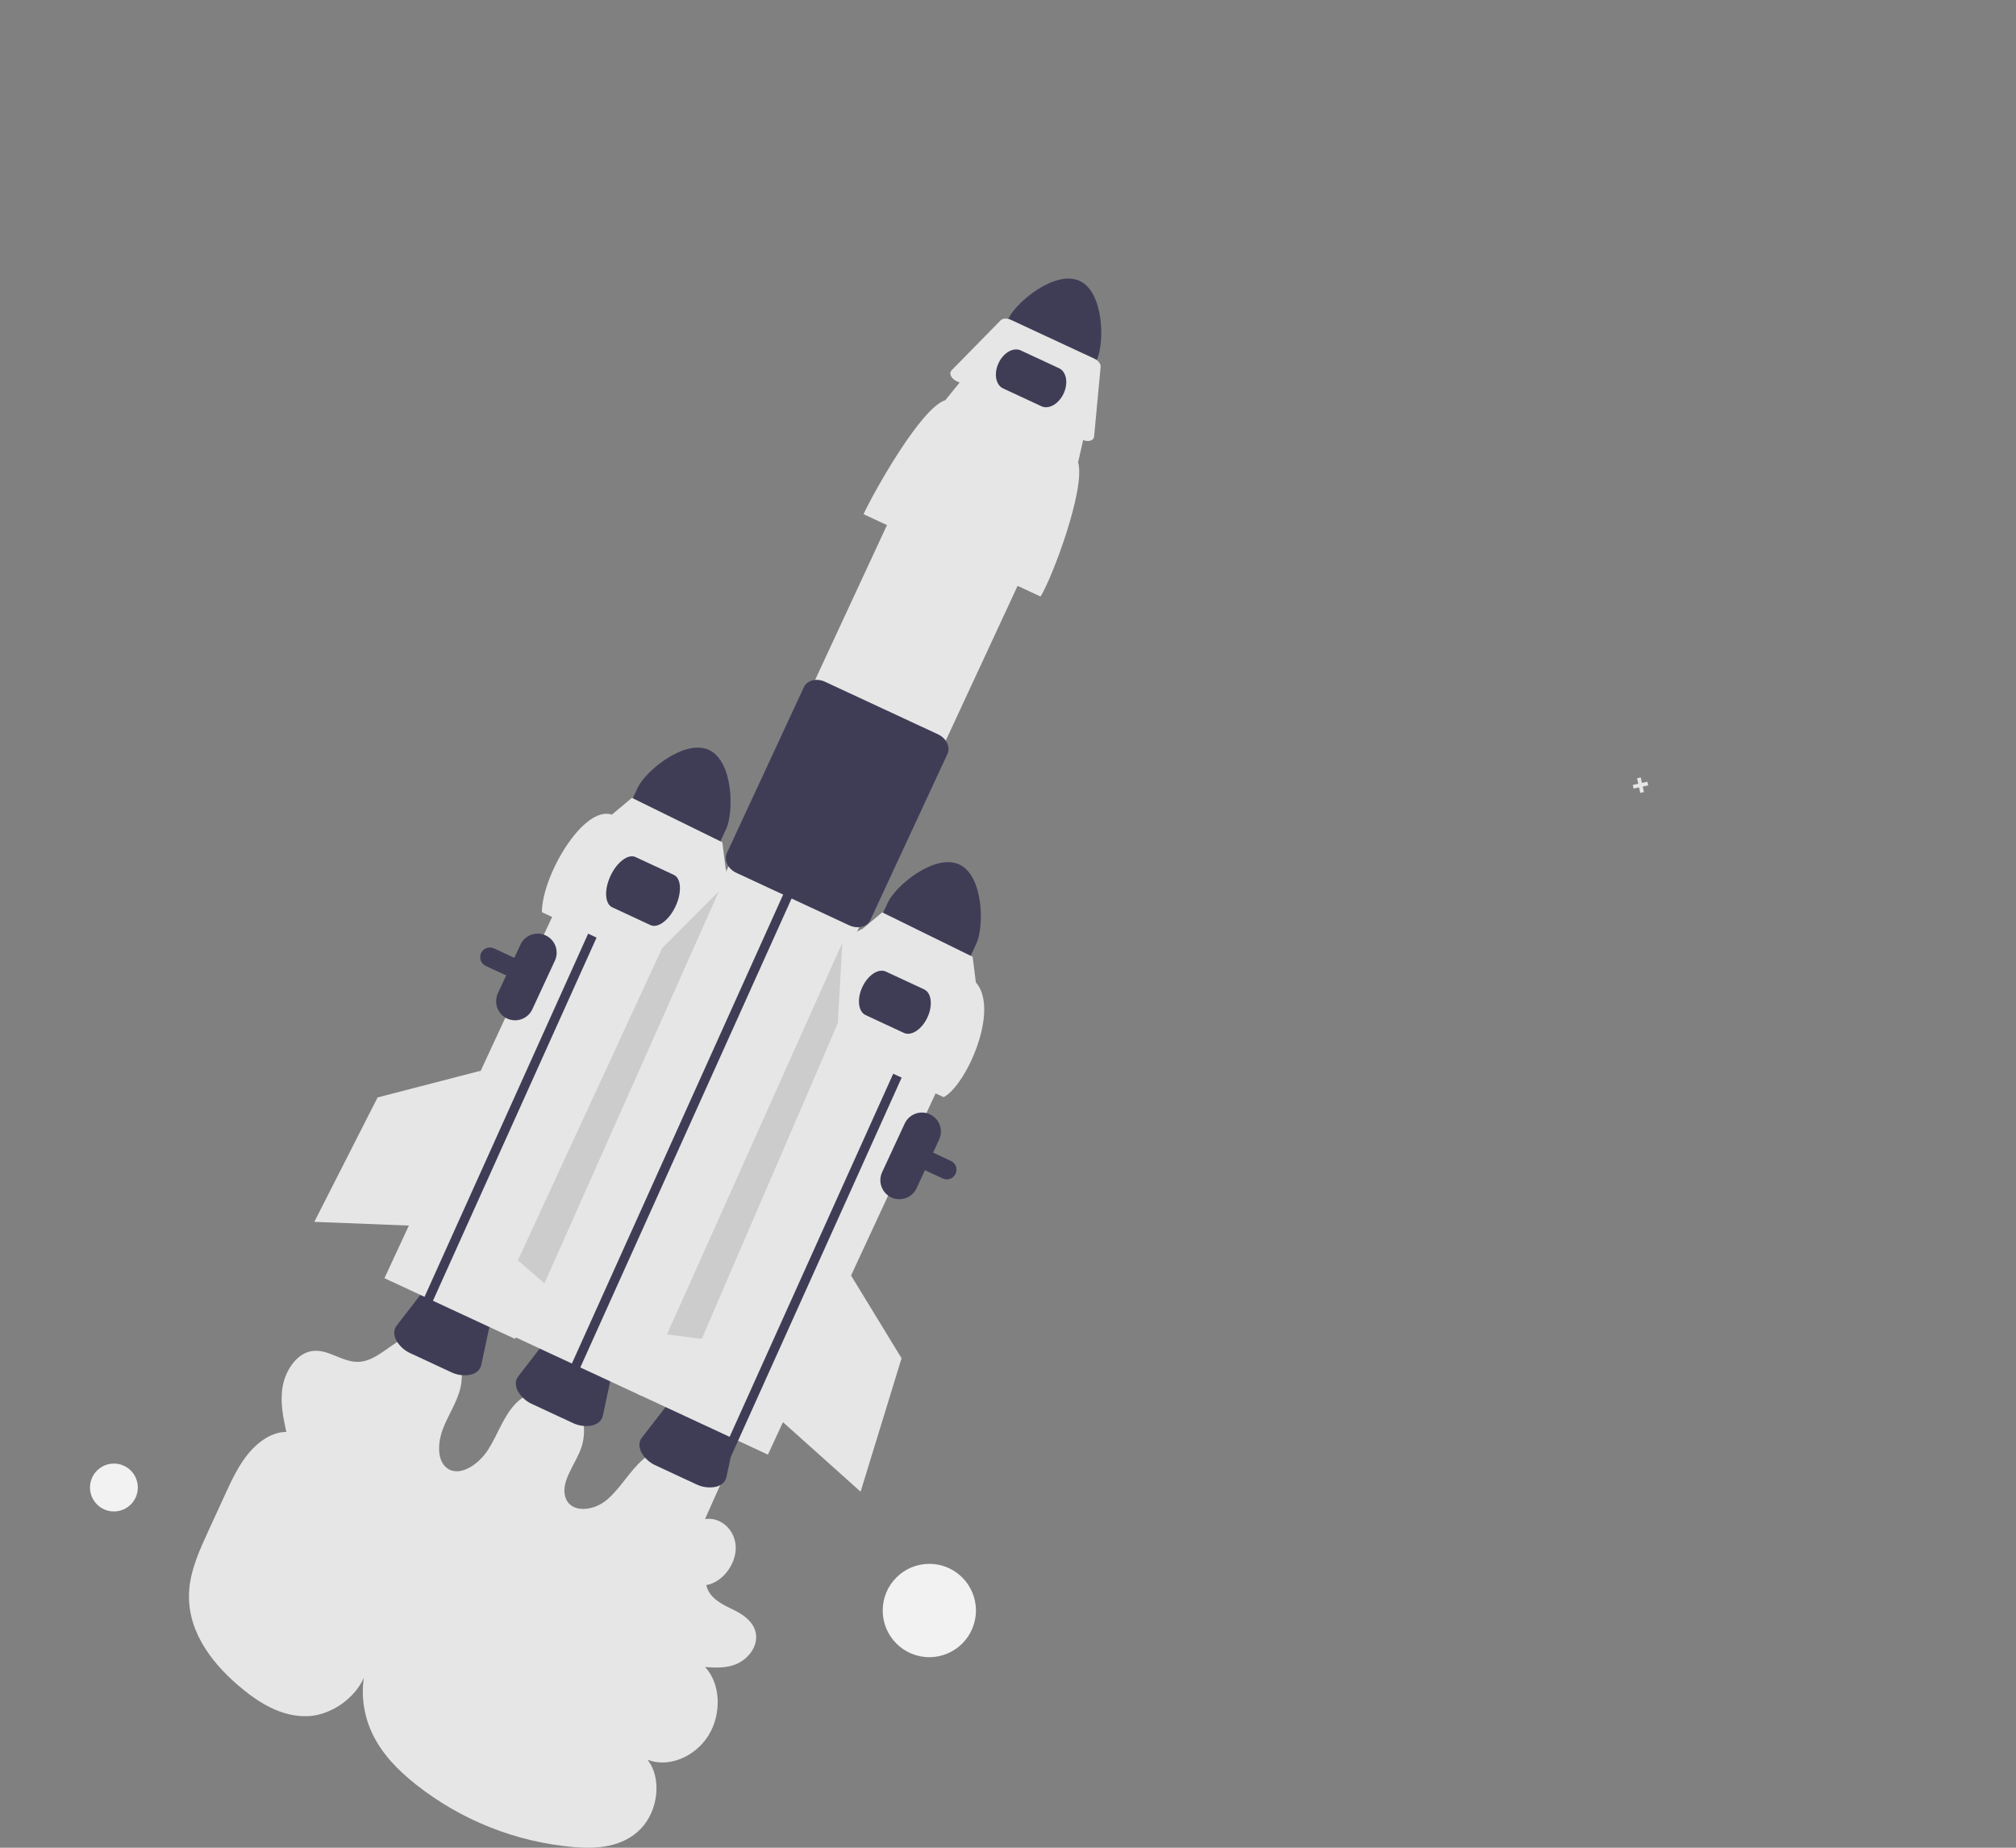 <svg width="408" height="374" viewBox="0 0 408 374" fill="none" xmlns="http://www.w3.org/2000/svg">
<rect x="0" y="0" width="408" height="374" fill="#808080" stroke="none"/>
<g clip-path="url(#clip0_668_993)">
<path d="M146.604 298.677L142.683 307.479C145.87 306.971 148.834 309.696 148.9 313.196C148.967 316.695 146.125 320.336 142.937 320.834C143.546 323.551 146.175 324.749 148.457 325.847C150.738 326.945 153.197 328.766 153.027 331.661C152.891 333.986 150.971 336.038 148.932 336.864C146.893 337.689 144.754 337.562 142.689 337.423C145.818 340.701 146.123 346.861 143.375 351.28C140.627 355.699 135.139 357.875 131.03 356.174C133.933 359.79 133.303 366.412 129.699 370.144C126.067 373.906 120.802 374.271 116.2 373.874C104.481 372.882 93.314 368.451 84.097 361.136C80.579 358.337 77.292 355.045 75.285 350.751C73.278 346.457 72.687 341.021 74.556 336.134C74.052 342.255 67.933 347.09 62.428 347.361C56.923 347.631 52.117 344.527 48.032 340.987C42.6 336.279 37.571 329.679 38.317 321.537C38.686 317.506 40.444 313.629 42.169 309.874L45.513 302.593C46.863 299.654 48.243 296.666 50.275 294.199C52.307 291.733 55.127 289.823 57.949 289.842C57.304 286.89 56.655 283.829 57.196 280.693C57.737 277.557 59.807 274.31 62.623 273.575C66.207 272.641 69.245 275.952 72.849 275.64C76.317 275.34 79.183 271.855 82.55 270.474C83.937 269.873 85.468 269.691 86.957 269.949C88.446 270.207 89.827 270.893 90.931 271.925C93.066 274.012 93.956 277.538 93.19 280.873C92.519 283.796 90.733 286.373 89.649 289.191C88.565 292.009 88.397 295.633 90.479 297.172C92.991 299.03 96.815 296.502 98.778 293.445C100.74 290.387 101.867 286.685 104.349 284.113C107.279 281.078 111.864 280.367 114.88 282.48C117.896 284.593 119.05 289.324 117.529 293.346C116.286 296.634 113.438 299.961 114.426 303.057C115.47 306.33 120.038 305.916 122.793 303.603C125.549 301.29 127.378 297.806 130.1 295.441C132.864 293.039 136.474 291.987 139.643 292.659C141.251 293.032 142.738 293.805 143.969 294.906C145.199 296.007 146.133 297.4 146.684 298.958" fill="#E6E6E6"/>
<path d="M83.128 273.943L91.263 277.727C92.485 278.332 93.872 278.519 95.211 278.26C96.392 277.98 97.19 277.257 97.4 276.276L99.293 267.424C99.65 265.754 98.269 263.779 96.009 262.727L91.516 260.637C89.256 259.586 86.857 259.803 85.813 261.154L80.277 268.311C79.663 269.104 79.626 270.181 80.174 271.265C80.84 272.457 81.878 273.397 83.128 273.943V273.943Z" fill="#3F3D56"/>
<path d="M143.491 151.8C148.435 154.105 148.517 164.428 146.967 167.772L144.157 173.826L126.249 165.496L129.058 159.442C130.612 156.099 138.544 149.504 143.491 151.8Z" fill="#3F3D56"/>
<path d="M191.615 238.72C191.93 238.72 192.241 238.644 192.52 238.498C192.8 238.353 193.04 238.142 193.22 237.883C193.401 237.624 193.517 237.326 193.558 237.013C193.598 236.7 193.563 236.382 193.455 236.086C193.368 235.844 193.233 235.622 193.059 235.432C192.885 235.242 192.675 235.089 192.441 234.981L99.959 191.96C99.725 191.852 99.473 191.79 99.216 191.779C98.959 191.769 98.703 191.808 98.462 191.897C98.22 191.985 97.998 192.12 97.809 192.294C97.62 192.468 97.466 192.678 97.358 192.912C97.14 193.383 97.117 193.922 97.296 194.41C97.474 194.898 97.838 195.296 98.309 195.515H98.309L190.791 238.536C191.049 238.657 191.33 238.72 191.615 238.72V238.72Z" fill="#3F3D56"/>
<path d="M119.273 169.357L145.709 181.654L104.24 271.018L77.804 258.72L119.273 169.357Z" fill="#E6E6E6"/>
<path d="M218.511 56.863C223.455 59.168 223.536 69.491 221.986 72.835L219.177 78.889L201.269 70.559L204.078 64.505C205.631 61.161 213.563 54.567 218.511 56.863Z" fill="#3F3D56"/>
<path d="M107.735 284.216L115.87 288C117.093 288.605 118.48 288.792 119.819 288.533C121 288.253 121.798 287.53 122.007 286.549L123.9 277.697C124.258 276.027 122.876 274.052 120.616 273L116.124 270.911C113.863 269.859 111.465 270.076 110.421 271.427L104.885 278.584C104.271 279.377 104.233 280.454 104.782 281.538C105.448 282.73 106.485 283.67 107.735 284.216V284.216Z" fill="#3F3D56"/>
<path d="M132.746 296.64L140.881 300.424C142.103 301.028 143.49 301.216 144.829 300.957C146.01 300.677 146.808 299.954 147.018 298.973L148.911 290.121C149.268 288.451 147.887 286.476 145.627 285.424L141.134 283.334C138.874 282.283 136.475 282.5 135.431 283.851L129.895 291.008C129.281 291.801 129.244 292.878 129.792 293.962C130.458 295.154 131.496 296.094 132.746 296.64V296.64Z" fill="#3F3D56"/>
<path d="M187.239 89.621L213.675 101.918L129.85 282.556L103.415 270.258L187.239 89.621Z" fill="#E6E6E6"/>
<path d="M159.809 182.739L162.776 176.204L161.068 175.415L158.111 181.93L115.288 276.993L116.994 277.787" fill="#3F3D56"/>
<path d="M126.352 177.307L129.319 170.772L127.611 169.983L124.654 176.498L81.831 271.561L83.537 272.355" fill="#3F3D56"/>
<path d="M174.761 104.077L210.581 120.739C212.861 117.187 219.736 98.984 218.192 93.583L219.351 88.433L194.618 76.928L191.308 81.005C186.394 82.515 176.827 99.612 174.761 104.077Z" fill="#E6E6E6"/>
<path d="M193.585 77.148L219.107 89.021C220.049 89.459 221.052 89.298 221.348 88.661C221.39 88.569 221.417 88.471 221.426 88.37L222.747 74.261C222.803 73.657 222.287 72.972 221.498 72.605L204.573 64.732C203.784 64.365 202.928 64.411 202.504 64.844L192.586 74.954C192.079 75.471 192.354 76.356 193.201 76.931C193.323 77.013 193.451 77.086 193.585 77.148V77.148Z" fill="#E6E6E6"/>
<path d="M173.566 187.685C173.843 187.686 174.118 187.653 174.387 187.588C174.765 187.51 175.121 187.346 175.426 187.108C175.731 186.871 175.978 186.567 176.148 186.219L191.752 152.593C192.398 151.201 191.531 149.421 189.82 148.625L166.971 137.996C165.26 137.2 163.342 137.685 162.696 139.077L147.092 172.703C146.936 173.057 146.863 173.442 146.879 173.829C146.895 174.215 146.999 174.593 147.183 174.934C147.583 175.704 148.233 176.317 149.025 176.671L171.873 187.299C172.403 187.55 172.981 187.681 173.566 187.685Z" fill="#3F3D56"/>
<path d="M170.442 192.775L196.878 205.073L155.409 294.436L128.973 282.139L170.442 192.775Z" fill="#E6E6E6"/>
<path d="M203.01 78.622L210.763 82.228C212.259 82.924 214.277 81.765 215.261 79.644C216.245 77.523 215.829 75.231 214.333 74.535L206.581 70.928C205.085 70.233 203.066 71.392 202.082 73.513C201.098 75.634 201.514 77.926 203.01 78.622Z" fill="#3F3D56"/>
<path d="M194.144 174.979C199.088 177.283 199.17 187.606 197.619 190.951L194.81 197.005L176.902 188.674L179.711 182.62C181.265 179.277 189.197 172.682 194.144 174.979Z" fill="#3F3D56"/>
<path d="M330.443 158.878L331.553 158.634L331.31 157.521L332.051 157.359L332.294 158.471L333.406 158.228L333.568 158.969L332.457 159.213L332.7 160.326L331.959 160.488L331.716 159.376L330.605 159.619L330.443 158.878Z" fill="#E6E6E6"/>
<path d="M102.626 206.163C103.551 206.592 104.607 206.636 105.564 206.285C106.521 205.935 107.3 205.219 107.73 204.295L112.303 194.442C112.73 193.517 112.774 192.459 112.424 191.502C112.074 190.544 111.358 189.765 110.435 189.336C109.511 188.906 108.455 188.861 107.498 189.211C106.541 189.56 105.762 190.275 105.332 191.2L100.76 201.052C100.332 201.978 100.288 203.036 100.638 203.994C100.987 204.952 101.703 205.732 102.626 206.163V206.163Z" fill="#3F3D56"/>
<path d="M180.39 242.376C181.315 242.805 182.372 242.849 183.328 242.499C184.285 242.149 185.065 241.433 185.495 240.508L190.067 230.656C190.495 229.73 190.539 228.673 190.188 227.715C189.838 226.758 189.123 225.979 188.199 225.549C187.275 225.12 186.219 225.075 185.263 225.424C184.306 225.774 183.527 226.489 183.097 227.413L178.524 237.266C178.096 238.191 178.052 239.249 178.402 240.207C178.752 241.165 179.467 241.946 180.39 242.376Z" fill="#3F3D56"/>
<path d="M109.669 184.636L140.326 198.897C142.277 195.857 148.161 180.277 146.84 175.655L146.191 170.484L127.887 161.493L123.831 164.89C118.116 162.956 109.716 177.134 109.669 184.636Z" fill="#E6E6E6"/>
<path d="M123.902 183.647L131.654 187.254C133.15 187.95 135.427 186.234 136.728 183.43C138.029 180.626 137.871 177.778 136.375 177.082L128.622 173.475C127.126 172.779 124.85 174.495 123.549 177.299C122.247 180.103 122.406 182.951 123.902 183.647Z" fill="#3F3D56"/>
<path d="M189.649 202.204L192.615 195.669L190.908 194.88L187.95 201.395L145.128 296.458L146.834 297.252" fill="#3F3D56"/>
<path d="M160.322 207.814L190.978 222.075C195.501 219.737 202.413 204.439 197.493 198.833L196.844 193.662L178.54 184.671L174.484 188.068C170.278 189.36 162.09 203.993 160.322 207.814Z" fill="#E6E6E6"/>
<path d="M175.186 205.466L182.938 209.072C184.434 209.768 186.569 208.358 187.696 205.928C188.823 203.499 188.523 200.956 187.027 200.26L179.275 196.654C177.779 195.958 175.644 197.368 174.517 199.798C173.39 202.227 173.69 204.77 175.186 205.466Z" fill="#3F3D56"/>
<path d="M23.055 305.933C20.383 305.933 18.216 303.763 18.216 301.088C18.216 298.412 20.383 296.243 23.055 296.243C25.727 296.243 27.894 298.412 27.894 301.088C27.894 303.763 25.727 305.933 23.055 305.933Z" fill="#F2F2F2"/>
<path d="M188.078 335.43C182.868 335.43 178.644 331.201 178.644 325.985C178.644 320.768 182.868 316.539 188.078 316.539C193.288 316.539 197.512 320.768 197.512 325.985C197.512 331.201 193.288 335.43 188.078 335.43Z" fill="#F2F2F2"/>
<path d="M97.293 216.725L76.415 222.135L63.611 247.316L85.258 248.167L97.293 216.725Z" fill="#E6E6E6"/>
<path d="M145.48 180.423L133.99 191.934L104.807 255.106L110.18 259.754L145.48 180.423Z" fill="#CCCCCC"/>
<path d="M170.463 190.857L169.562 207.106L142.017 271.012L134.975 270.103L170.463 190.857Z" fill="#CCCCCC"/>
<path d="M171.215 256.5L182.459 274.925L174.17 301.935L158.024 287.474L171.215 256.5Z" fill="#E6E6E6"/>
</g>
<defs>
<clipPath id="clip0_668_993">
<rect width="408" height="374" fill="white" transform="matrix(-1 0 0 1 408 0)"/>
</clipPath>
</defs>
</svg>
